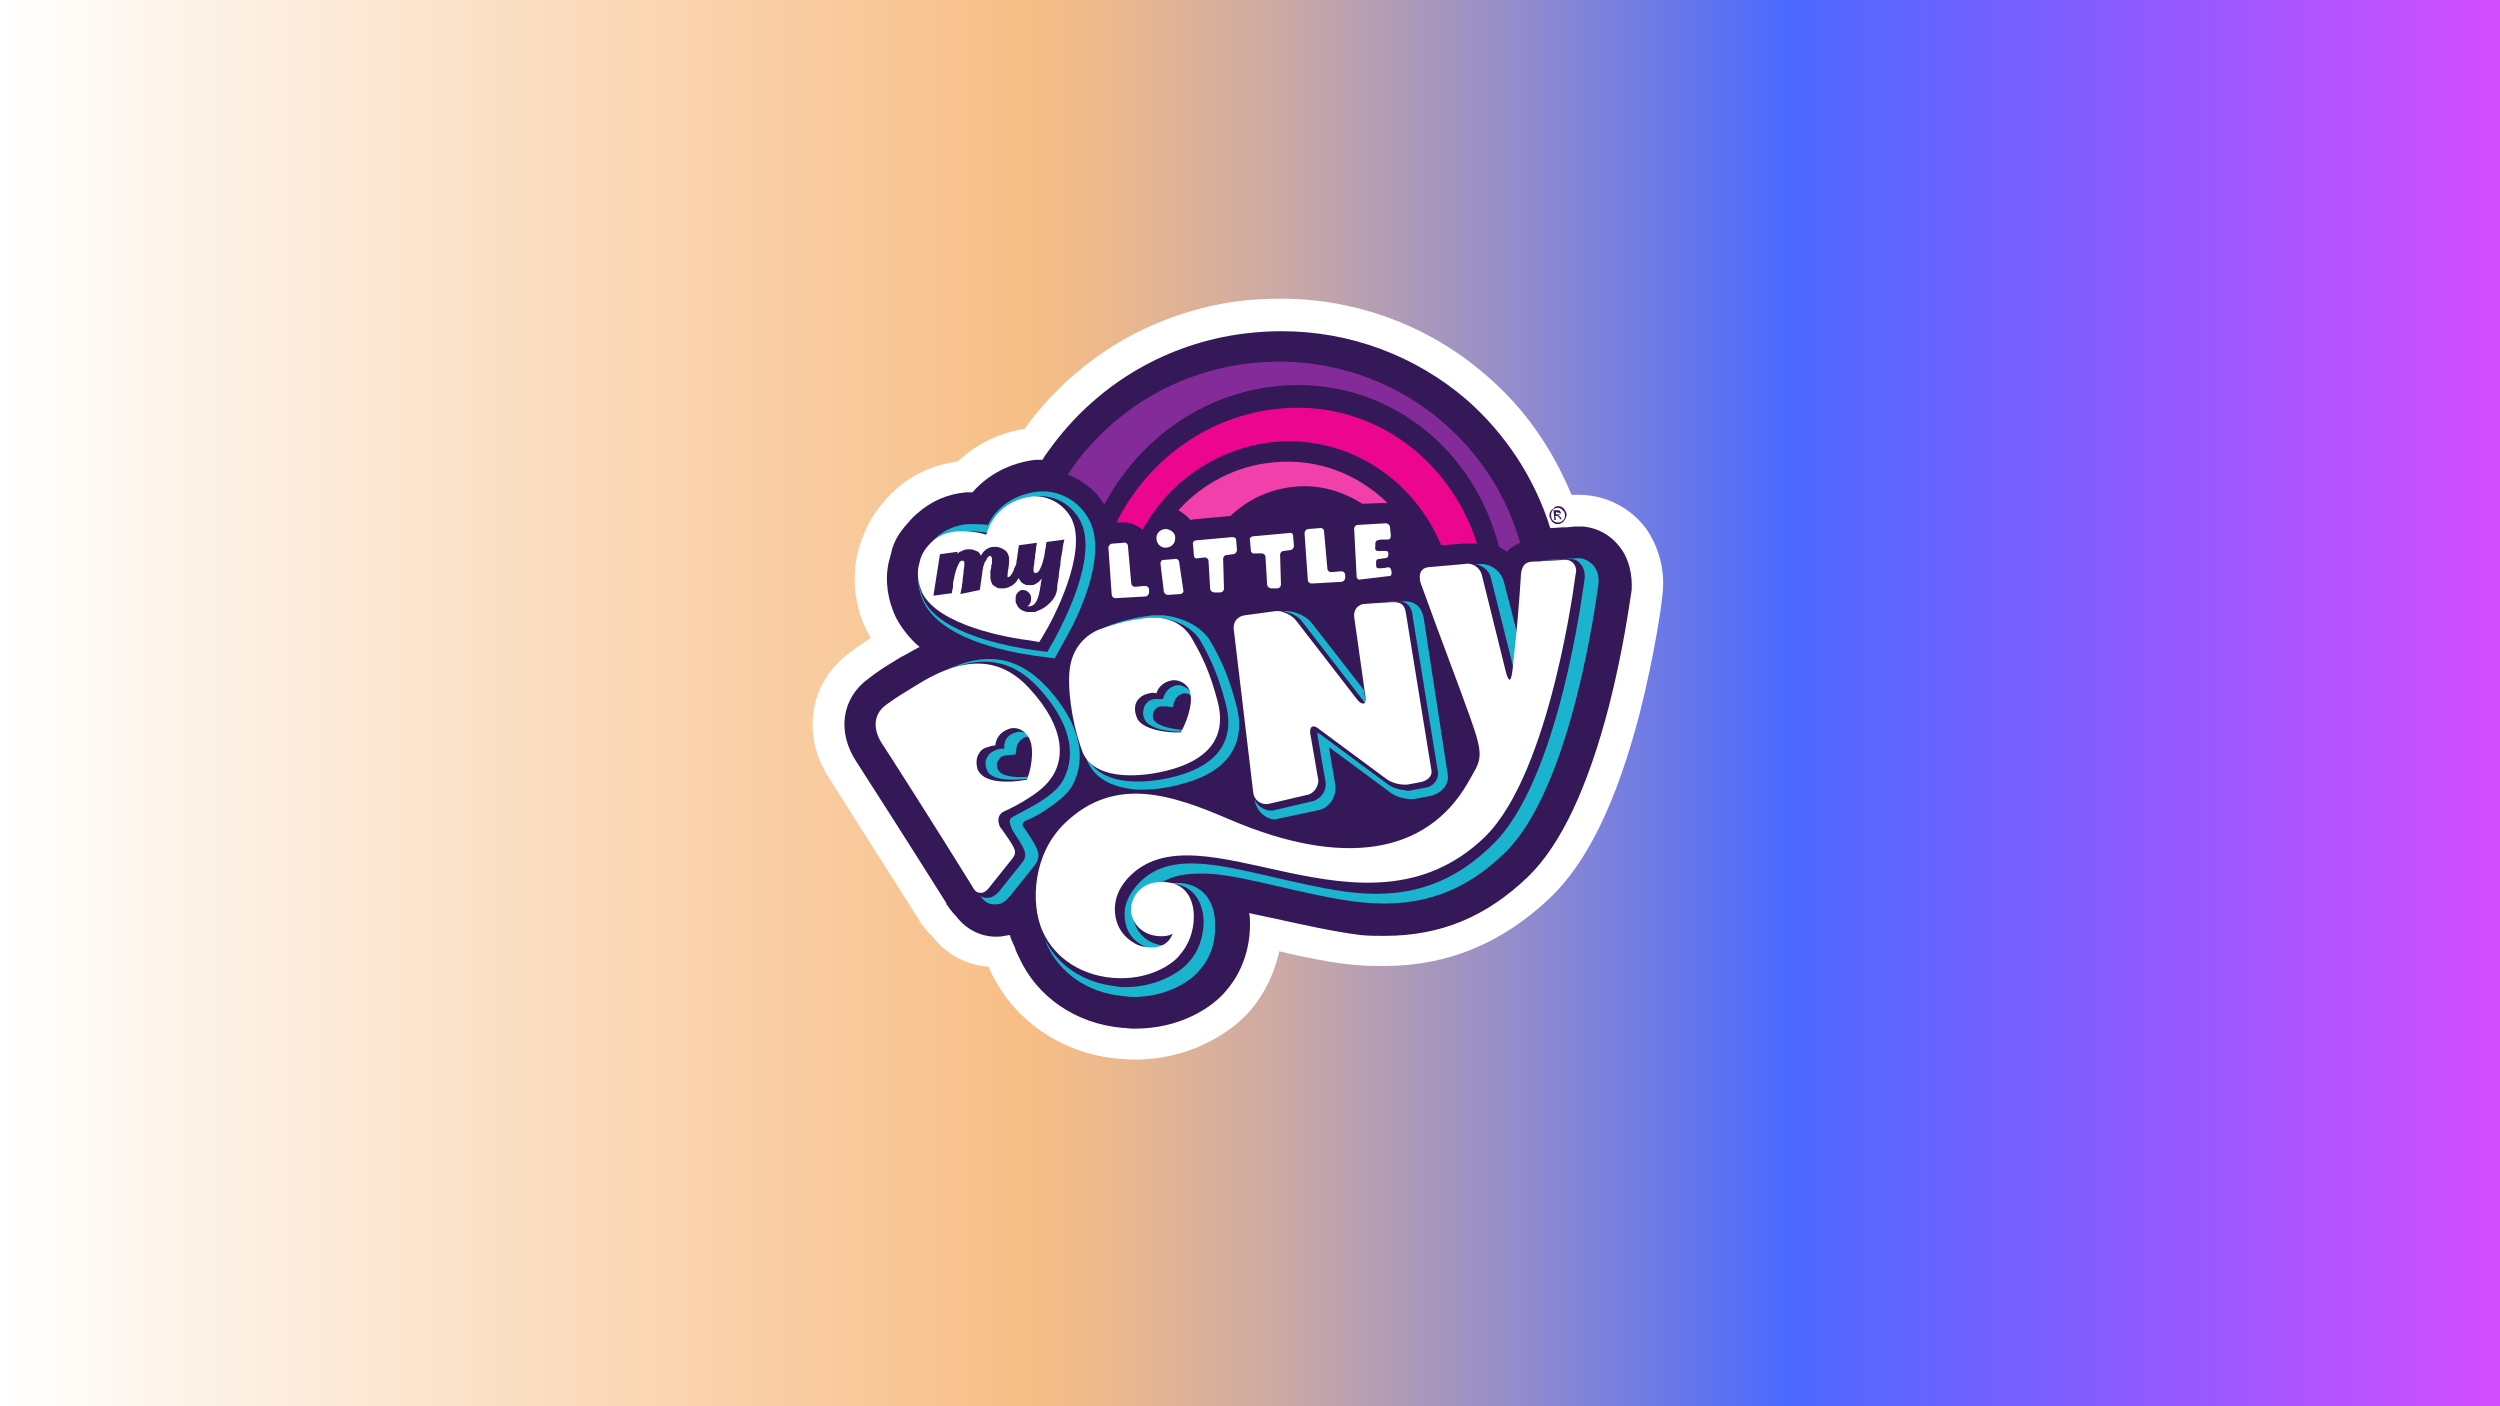 <?xml version="1.0" encoding="utf-8"?>
<!-- Generator: Adobe Illustrator 27.0.0, SVG Export Plug-In . SVG Version: 6.00 Build 0)  -->
<svg version="1.1" xmlns="http://www.w3.org/2000/svg" x="0px" y="0px"
	 viewBox="0 0 307.2 172.8" style="enable-background:new 0 0 307.2 172.8;" xml:space="preserve">
<rect x="0" y="0" width="307.2" height="172.8" fill="#333333" stroke="none"/>
<style type="text/css">
	.st0{fill:url(#SVGID_1_);}
	.st1{fill:#FFFFFF;}
	.st2{fill:#351858;}
	.st3{fill:#822B99;}
	.st4{fill:#F140A9;}
	.st5{fill:#EC058E;}
	.st6{fill:#1AB4CF;}
</style>
<g id="Layer_2">
	<linearGradient id="SVGID_1_" gradientUnits="userSpaceOnUse" x1="0" y1="86.4" x2="307.2" y2="86.4">
		<stop  offset="0" style="stop-color:#FFFFFF"/>
		<stop  offset="0.411" style="stop-color:#F7BE86"/>
		<stop  offset="0.447" style="stop-color:#EBB88E"/>
		<stop  offset="0.512" style="stop-color:#CCA9A4"/>
		<stop  offset="0.599" style="stop-color:#988FC8"/>
		<stop  offset="0.703" style="stop-color:#526DF9"/>
		<stop  offset="0.715" style="stop-color:#4A69FF"/>
		<stop  offset="1" style="stop-color:#D34DFF"/>
	</linearGradient>
	<rect class="st0" width="307.2" height="172.8"/>
</g>
<g id="Layer_1">
	<g id="Layer_2_00000109000074365666786880000001743507733779269507_">
		<path class="st1" d="M202.3,65c-1.9-2.6-5-4.2-8.3-4.2c-0.3,0-0.6,0-0.9,0l0,0c-2.3-5.6-5.8-10.7-10.5-14.7
			c-7-6.1-16-9.4-25.2-9.4c-1.7,0-3.5,0.1-5.2,0.3c-10.4,1.4-19.5,6.7-25.8,15c-0.2,0.2-0.3,0.5-0.5,0.7c-3.2,0.5-6,1.9-8.2,4
			c-2.9,0.4-5.5,1.5-7.6,3.4c-0.8,0.7-1.5,1.5-2.1,2.3c-1.5,1.9-2,3.7-2.3,4.4c-0.1,0.5-0.3,1-0.4,1.5c-0.6,3.1-0.2,6.4,1.2,9.2
			c0.2,0.3,0.3,0.6,0.5,0.9c-0.8,0.5-1.7,1.1-2.6,1.8c-5,3.7-6,10.2-2.4,15.6c0.5,0.8,7.3,11.5,10.9,17.2l0,0
			c0.2,0.4,0.8,1.3,1.7,2.1c1.7,2.2,4.2,3.5,6.9,3.7l0.1,0.3c2.8,6.2,8.8,10.4,15.9,11c0.5,0,1,0.1,1.6,0.1h0.4
			c6.7,0,11.8-3.3,14.2-6.1c1.7-2,2.9-4.5,3.5-7.2c3,0.7,6.7,1.5,9.7,1.7c1.1,0.1,2.2,0.1,3.2,0.1c7.8,0,14.5-2.8,20.4-8.4
			c4.6-4.4,8.2-11.9,11-22.7c1.8-7.1,2.7-13.3,2.8-14.7C204.6,70.2,203.9,67.3,202.3,65"/>
		<path class="st2" d="M199.1,67.3c-1.1-1.5-2.7-2.4-4.5-2.6c-0.2,0-0.4,0-0.6,0c-0.2,0-0.4,0-0.5,0l-1,0.1c-0.2,0-0.3,0-0.5,0
			l-1.5,0.1c-1.9-6.1-5.5-11.6-10.3-15.8c-6.3-5.4-14.3-8.4-22.7-8.4c-1.6,0-3.1,0.1-4.7,0.3c-9.3,1.2-17.6,6-23.3,13.5
			c-0.5,0.7-1,1.3-1.4,2c-0.2,0-0.4,0-0.6,0h-0.3c-3.1,0.4-5.8,1.8-7.7,4c-0.2,0-0.4,0-0.6,0h-0.2c-2.3,0.2-4.3,1.1-6,2.6
			c-0.6,0.5-1.1,1.1-1.6,1.7c-1.1,1.3-1.5,2.6-1.6,3.2c-0.1,0.4-0.2,0.7-0.3,1.1c-0.5,2.3-0.1,4.7,0.9,6.8c0.7,1.3,1.7,2.6,2.9,3.6
			c-0.8,0.4-1.6,0.9-2.4,1.3l-0.8,0.5c-1,0.6-2.1,1.3-3.1,2.1c-3.3,2.4-3.9,6.6-1.4,10.3c0.4,0.6,7.3,11.4,11,17.3v0.1
			c0.2,0.3,0.6,0.9,1.2,1.5c1.2,1.6,3,2.5,4.9,2.5c0.3,0,0.6,0,1-0.1c0.2,0,0.5-0.1,0.7-0.1c0.1,0.4,0.3,0.9,0.5,1.3l0.1,0.2l0,0
			c0.1,0.4,0.3,0.8,0.5,1.2c2.2,4.9,7,8.2,12.7,8.7c0.4,0,0.8,0.1,1.3,0.1h0.3c5.4,0,9.4-2.5,11.2-4.7c1.9-2.2,2.9-5.1,2.9-8.1
			c0-0.5,0-0.9-0.1-1.4c0.8,0.2,1.5,0.3,2.3,0.5l0.5,0.1c3.2,0.7,7.6,1.7,10.9,2.1c1,0.1,1.9,0.1,2.9,0.1c6.9,0,12.5-2.3,17.7-7.3
			c4-3.9,7.3-10.9,9.9-20.9c1.8-7,2.6-13.1,2.8-14.3C200.6,70.7,200.2,68.7,199.1,67.3"/>
		<path class="st3" d="M135.7,62c4-7.5,11.2-13.1,20-14.4c13.3-2,25.2,6.6,28.5,19.6c0.4,0.2,0.7,0.4,1,0.6c0.4-0.5,0.9-0.8,1.6-1.1
			c-4.1-14.4-18.2-24-33.7-22c-9.3,1.2-17.1,6.4-21.9,13.6C133.1,59.1,134.7,60.3,135.7,62"/>
		<path class="st4" d="M146,63.6l0.3,0.3c0.2,0,0.3-0.1,0.5-0.1l4.4-0.4c2.1-2,4.8-3.3,7.9-3.6c3.1-0.3,5.9,0.6,8.3,2.1l2.8-0.1h0.1
			h0.2c-3.6-3.5-8.5-5.5-13.9-5c-4.7,0.4-8.8,2.6-11.8,5.9C145.3,63,145.7,63.3,146,63.6"/>
		<path class="st5" d="M156.4,50.3c-8.5,1.1-15.6,6.6-19.2,13.9h0.8l0,0h0.2c0.8,0,1.6,0.4,2.2,0.9c3.2-5.9,9.2-10.1,16.2-10.8
			c9.1-0.8,17.1,4.6,20.5,12.7l2.7-0.2c0.2,0,0.4,0,0.6,0h0.3h0.1h0.5h0.2C178,55.9,167.9,48.8,156.4,50.3"/>
		<g>
			<path class="st6" d="M156.8,100.8L156.8,100.8C156.7,100.9,156.9,100.9,156.8,100.8 M171.3,73.9h0.2c0.2,0,0.4,0,0.5,0
				c1,0.1,1.5,0.7,1.6,1.9l3.1,19.1c0.1,0.9-0.6,1.8-1.6,1.9l-1.6,0.3c-0.3,0.1-0.6,0.1-0.9,0c-0.9-0.1-1.7-0.4-2.3-0.9l-8.1-6l0,0
				c-0.2-0.1-0.3-0.2-0.3-0.2c0,0.1,0,0.2,0,0.4l1,5.8l0,0c0.1,1.1-0.7,2.1-1.8,2.3l-4.7,1.1l0,0H156c-0.8-0.1-1.5-0.6-1.8-1.3v0.1
				c0.2,1.2,1.2,2.2,2.4,2.3l0,0l0,0l5.2-1.1c1.4-0.2,2.4-1.5,2.3-3l0,0l-0.8-4.8l7.3,5.4c0.7,0.6,1.6,0.9,2.6,1c0.4,0,0.7,0,1-0.1
				l1.6-0.3c1.3-0.3,2.3-1.4,2.1-2.6L175,76.3c-0.1-0.6-0.3-2.3-2.2-2.4c-0.2,0-0.4,0-0.6,0H172l-3,0.2c-0.2,0-0.4,0-0.6,0.1
				 M180.7,69.4h0.3l-4,0.3l0,0 M181.2,69.3c0.9,0.1,1.8,0.8,2,1.7l2.9,11.6c0.1-0.5,0.1-1.1,0.2-1.5c0-0.3,0-0.5,0.1-0.7
				c0.1-0.6,0.1-1.3,0.2-1.9l-1.8-7c-0.3-1.2-1.4-2.1-2.6-2.2c-0.2,0-0.5,0-0.7,0H181H181.2z"/>
			<path class="st6" d="M157.1,75.1h0.4c1,0.1,2.1,0.6,2.6,1.4l7.5,9.7l0.2,0.2v-0.2l-0.2-1.4l-6.3-8.1c-0.6-0.9-1.9-1.5-3-1.6
				c-0.1,0-0.3,0-0.4,0l0,0l-3.7,0.5l0,0 M135.8,77.2c1.6-0.5,3-1,5.2-1.3c0.3,0,0.7-0.1,1.2,0c1.9,0.1,4.4,1.1,5.4,3
				c1.2,2.1,2.1,4.1,3,7.5c1.2,4.4-0.8,7.5-5.8,8.9c-1,0.3-3.5,0.9-6,0.7c-2.7-0.2-4.5-1.3-5.3-3.1c-0.5-1.2-1-2.8-1.3-4.5
				c0.3,1.9,0.9,3.7,1.4,5.1c0.9,2.1,2.9,3.2,5.8,3.5c2.7,0.2,5.3-0.5,6.3-0.8c5.3-1.5,7.5-5,6.2-9.6c-0.9-3.5-1.9-5.6-3.1-7.7
				c-1.2-2.1-3.8-3.1-5.9-3.3c-0.5,0-0.9,0-1.3,0c-2.2,0.3-3.8,0.7-5.4,1.3c-0.2,0.1-0.4,0.2-0.7,0.3H135.8 M145.1,108.5
				c-0.4,0-0.8,0-1.2,0c-0.2,0-0.4,0-0.5,0.1c0.2,0,0.5,0,0.7,0c3.4,0.3,3.8,3.6,3.8,4.6c0,1.9-0.6,3.7-1.8,5
				c-0.7,0.9-3.5,3.1-7.9,3.1c-0.3,0-0.6,0-1-0.1c-4-0.4-7.4-2.6-8.9-6v-0.1c0.1,0.3,0.2,0.6,0.3,0.9c1.6,3.6,5.1,6,9.4,6.4
				c0.3,0,0.7,0.1,1,0.1c4.5,0.1,7.5-2.1,8.4-3.3c1.3-1.4,2-3.4,1.9-5.4C149.4,111.4,148.3,108.8,145.1,108.5"/>
			<path class="st6" d="M195.9,69.6c-0.4-0.5-1-0.9-1.7-1c-0.2,0-0.3,0-0.5,0l-3.4,0.2c-0.2,0-0.6,0-0.9,0.1l0,0l3.4-0.2h0.3
				c0.5,0,0.9,0.3,1.2,0.7c0.4,0.5,0.5,1.2,0.4,1.8c-0.2,1.3-3.1,24.7-11.3,32.6c-4.6,4.5-9.8,6.6-16.9,5.9
				c-3.2-0.3-7.8-1.4-10.8-2.1c-2.7-0.6-5.2-1.2-7.5-1.4c-3.9-0.4-6.6,0.4-8.5,2.6c-0.6,0.7-1.4,1.8-1.5,3.2
				c-0.1,1.8,0.6,3.3,2.1,4.1c0.3,0.2,0.6,0.3,0.9,0.4c0.2,0.1,0.4,0.1,0.7,0.1c0.9,0.1,1.5-0.2,1.8-0.4c-0.2,0-0.5,0-0.7,0
				c-0.8-0.1-2.8-0.5-3.6-2.8c-0.3-0.9-0.1-2.1,0.5-3.1c0.6-0.9,1.5-1.5,2.6-1.7c1.6-1.1,3.7-1.4,6.6-1.2c2.3,0.2,4.8,0.8,7.5,1.4
				c3,0.7,7.6,1.8,10.9,2.1c7.3,0.7,12.7-1.5,17.4-6.1c8.3-8,11.3-31.6,11.5-32.9C196.5,71.1,196.4,70.3,195.9,69.6 M124.8,90
				L124.8,90c-0.2,0.1-0.3,0.1-0.5,0.2c-0.7,0.4-0.9,1-0.9,1.5V92h-0.3c-0.3,0-0.6,0.1-0.8,0.2l-0.4,0.2c-0.2,0.1-0.4,0.3-0.5,0.5
				c-0.3,0.4-0.3,0.8-0.3,0.9c0,0.4,0.1,0.8,0.4,1.2c1,1.1,3.9,0.8,4.7,0.7h0.4l0.1-0.3c-1.5,0.2-3.3,0.1-3.9-0.6
				c-0.2-0.2-0.3-0.5-0.3-0.8c0-0.1,0-0.4,0.2-0.6L123,93l0.3-0.1c0.2-0.1,0.4-0.1,0.7-0.1l0.8-0.1l0.1-0.8c0.1-0.5,0.3-0.8,0.7-1.1
				l0.3-0.2l0,0c0.3-0.1,0.6-0.1,0.9,0.1l-0.2-0.3C126,90,125.4,89.8,124.8,90 M145,84.2h-0.4l0,0c-1,0.2-1.4,0.9-1.6,1.4l-0.1,0.3
				h-0.4c-0.3,0-0.5,0-0.7,0c-0.4,0.1-0.7,0.2-0.9,0.5c-0.3,0.3-0.4,0.7-0.4,0.9c-0.1,0.4,0,0.8,0.2,1.2c0.5,0.8,1.9,1.3,3.9,1.4
				c0.2,0,0.4,0,0.5,0h0.4l0.1-0.2h-0.3c-2.1-0.2-3.2-0.7-3.5-1.2c-0.1-0.2-0.2-0.5-0.1-0.8c0-0.1,0.1-0.4,0.3-0.6s0.4-0.3,0.7-0.3
				c0.2,0,0.4,0,0.6,0l0.8,0.1l0.2-0.7c0.2-0.5,0.6-0.9,1.2-1l0,0h0.2c0.3,0,0.6,0.2,0.8,0.5l0.1,0.2c0-0.3-0.1-0.6-0.3-0.9
				C145.9,84.5,145.4,84.3,145,84.2"/>
			<path class="st6" d="M125.9,101.8L125.9,101.8c-0.3-0.3-0.3-0.6-0.1-0.8c0.2-0.2,1.1-0.4,2.6-1.4c1.5-1,2.6-1.9,3.2-2.8
				c1-1.6,2.8-6-2.9-12.3c-3.8-4.1-8.1-4.7-13.9-1.4c5.2-2.8,9.4-2.3,12.8,1.4c5.5,6,3.8,10.1,2.9,11.6c-0.5,0.8-1.5,1.7-3,2.6
				s-2.8,1.5-2.9,1.6l-0.2,0.1c-0.2,0.1-0.3,0.3-0.3,0.4c-0.1,0.3,0.1,0.7,0.3,1.2l0,0c1.5,2.3,2,3,1.2,4l-2.8,3.5
				c-0.1,0.1-0.3,0.4-0.7,0.6c-0.2,0.1-0.3,0.2-0.5,0.2c-0.5,0.1-0.8,0-1.1-0.2c0.3,0.5,0.9,1.2,2.1,1c0.3,0,0.5-0.1,0.8-0.3
				c0.4-0.3,0.7-0.7,0.8-0.8l2.8-3.5C128.2,105.1,127.5,104.2,125.9,101.8"/>
		</g>
		<path class="st1" d="M139.5,86.8c0-0.2,0.1-0.6,0.5-1c0.3-0.3,0.7-0.5,1.2-0.6c0.3-0.1,0.6-0.1,0.9,0c0.2-0.7,0.8-1.4,1.9-1.6l0,0
			c0.7-0.1,1.5,0.2,2,0.9c0.9,1.4-0.2,4.1-0.6,4.9l-0.3,0.6h-0.6c-1.1,0-3.9-0.3-4.7-1.6C139.5,87.8,139.4,87.2,139.5,86.8
			 M144.1,94.5c3.4-1,6.9-3.2,5.5-8.4c-0.9-3.4-1.8-5.3-3-7.4c-1.5-2.9-4.5-3-6.2-2.7c-2.2,0.3-3.7,0.8-5.2,1.3
			c-1.6,0.6-3.6,2.2-3.8,5.4c-0.2,3.2,0.7,7.4,1.7,9.9C134.8,96.1,140.7,95.5,144.1,94.5 M154,97.4c0.1,0.9,0.9,1.5,1.8,1.4l0,0
			l4.7-1.1c0.9-0.1,1.5-1,1.5-1.8l-1-5.8c-0.1-0.9,0.4-1.1,1.1-0.5l8.1,6c0.7,0.6,1.9,0.9,2.8,0.8l1.6-0.3c0.9-0.2,1.4-0.8,1.3-1.4
			l-3.1-19.1c-0.2-1.7-1-1.6-1.9-1.6l-3.1,0.2c-0.9,0-1.5,0.7-1.4,1.6l1.4,9.9c0.1,0.9-0.4,1-1,0.3l-7.5-9.7
			c-0.5-0.7-1.7-1.3-2.6-1.2l-3.7,0.5c-0.9,0.1-1.5,0.8-1.4,1.7"/>
		<path class="st1" d="M192.2,68.8l-3.4,0.2c-0.9,0-1.7,0-1.9,1.5c0,0-0.3,5.2-0.8,9.5c-0.2,1.6-0.3,5-1,2.8l-3-12.1
			c-0.2-0.9-1.1-1.6-2.1-1.4l-4.5,0.4c-1.5,0.2-1,1.9-0.8,2.3c2.5,6.9,4.1,11,5.9,16c1.9,5.3,1.4,5.3-0.3,8.3
			c-5,8.6-15.2,10.4-29.2,4.4c-7.2-3.1-14.1-5.4-20.2,0.4c-4,3.8-4.3,9.9-2.8,13.3s5,5.7,9.4,5.8c4.2,0.1,6.9-2,7.5-2.9
			c1-1.1,1.7-2.8,1.7-4.7c0-1.5-0.6-4.5-4.4-4.2c-2.8,0.2-3.7,2.9-3.2,4.2c1,3,4.6,2.6,5,2.1c0,0-0.6,2.3-3.7,1.6
			c-0.4-0.1-0.7-0.2-1-0.4c-1.6-0.9-2.5-2.5-2.4-4.5c0.1-1.5,0.8-2.6,1.6-3.5c8.7-9.4,29,9.2,43.8-5c8.2-7.9,11.2-32.3,11.2-32.3
			C193.9,69.7,193.3,68.7,192.2,68.8 M126.4,95.2l-0.2,0.6l-0.6,0.1c-1.2,0.2-4,0.4-5.1-0.8c-0.4-0.4-0.5-0.9-0.5-1.4
			c0-0.2,0-0.7,0.3-1.1c0.2-0.4,0.6-0.7,1.1-0.8c0.3-0.1,0.6-0.2,0.9-0.2c0.1-0.8,0.5-1.6,1.6-2l0,0c0.7-0.3,1.6-0.1,2.2,0.6
			C127.3,91.4,126.7,94.3,126.4,95.2 M126.5,84.6c-4.2-4.6-9.1-3.4-13.9-0.4c-1.3,0.8-2.5,1.5-3.7,2.4c-1.8,1.3-1.5,3.3-0.5,4.8
			c0.3,0.4,7.3,11.4,11,17.4c0.3,0.5,0.5,1,1.3,0.9c0.5-0.1,0.9-0.7,0.9-0.7l2.8-3.5c0.7-0.9,0.3-1.3-1.5-3.9l0.2,0.4
			c-0.6-0.9-0.6-1.9,0.3-2.3c0,0,4.3-1.9,5.7-4C130.7,93.6,131.2,89.7,126.5,84.6"/>
		<path class="st6" d="M129.5,78.7l-0.8,1.4l-1.6-0.2c-3.4-0.5-11.5-2-13.6-6.2c-0.6-1.3-0.8-2.8-0.4-4.2c0.2-0.6,0.6-1.8,1.7-2.8
			c0.9-0.8,2.1-1.3,3.5-1.4h0.1c0.9-0.1,1.9,0,3,0.2c0.9-2.5,3.1-4.1,6-4.5h0.1c2.2-0.2,4.3,1.1,5.3,3.1
			C134.9,68.4,130.8,76.3,129.5,78.7 M133.9,64c-1.2-2.4-3.7-3.8-6.2-3.6h-0.1c-2.8,0.3-5.1,1.8-6.2,4.1c-0.8-0.1-1.6-0.1-2.3-0.1
			H119c-1.5,0.1-2.9,0.7-3.9,1.6c-1.4,1.2-1.8,2.6-2,3.2c-0.5,1.6-0.3,3.3,0.4,4.8c2.2,4.4,9.6,6,13.8,6.6l2.3,0.3l1.1-2
			C132.4,76,136.1,68.5,133.9,64"/>
		<path class="st1" d="M130.5,67.9c-0.1,0.5-0.2,1-0.2,1.5c-0.1,0.5-0.2,1-0.2,1.5c-0.1,0.5-0.2,1-0.2,1.5c-0.1,0.7-0.4,1.2-0.9,1.7
			s-1,0.8-1.6,1l-0.2,0.1H127c-0.2,0-0.5,0-0.7,0s-0.5-0.1-0.7-0.2s-0.4-0.3-0.5-0.4c-0.1-0.2-0.2-0.4-0.3-0.6v-0.1v-0.1v-0.1v-0.1
			c0-0.2,0-0.5,0.2-0.7c0.1-0.2,0.3-0.3,0.5-0.4h0.1h0.1c0.3,0,0.5,0.1,0.7,0.3c0.2,0.2,0.3,0.4,0.3,0.7l0,0l0,0
			c0,0.2,0,0.4-0.1,0.6s-0.2,0.3-0.4,0.4h0.1h0.1h0.1l0,0c0.4,0,0.7-0.3,0.9-0.7c0.2-0.4,0.3-0.9,0.4-1.4c0-0.2,0.1-0.5,0.1-0.7
			s0.1-0.4,0.1-0.6c-0.2,0.2-0.3,0.4-0.5,0.5s-0.4,0.3-0.7,0.3h-0.1h-0.2c-0.2,0-0.4,0-0.6-0.1s-0.4-0.2-0.5-0.4
			c-0.1-0.1-0.2-0.3-0.2-0.4l0,0l-0.2,0.3c-0.3,0.5-0.9,0.9-1.6,1h-0.2H123c-0.2,0-0.4,0-0.5-0.1c-0.2-0.1-0.3-0.2-0.5-0.3l-0.2-0.4
			c0-0.1-0.1-0.3-0.1-0.4v-0.2v-0.2c0-0.2,0-0.3,0-0.5s0.1-0.3,0.1-0.5v-0.2l0.1-0.3v-0.1V69v-0.2v-0.2l-0.1-0.2l-0.1-0.1
			c-0.1,0-0.3,0.1-0.4,0.3c-0.1,0.2-0.2,0.4-0.3,0.5l-0.1,0.3l-0.1,0.3c0,0.2-0.1,0.4-0.1,0.7c0,0.2-0.1,0.5-0.1,0.7
			s-0.1,0.5-0.1,0.7s-0.1,0.5-0.1,0.7L118,73c0.1-0.3,0.1-0.6,0.2-0.9c0-0.3,0.1-0.6,0.1-0.9s0.1-0.6,0.1-0.9s0.1-0.6,0.1-0.9v-0.2
			v-0.1l-0.1-0.2h-0.2h-0.1L118,69l-0.1,0.1l-0.1,0.2c-0.1,0.2-0.2,0.4-0.3,0.7c-0.1,0.3-0.2,0.7-0.3,1.2c-0.1,0.4-0.1,0.7-0.1,0.9
			c0,0.2-0.1,0.4-0.1,0.5c0,0.2,0,0.3-0.1,0.3l-2.2,0.3l0.8-5.1l2.2-0.3l-0.1,0.3c0.2-0.2,0.3-0.3,0.6-0.4c0.2-0.1,0.4-0.2,0.7-0.2
			h0.1h0.1h0.3l0.3,0.1c0.2,0.1,0.3,0.1,0.5,0.2c0.1,0.1,0.3,0.3,0.3,0.5c0.2-0.3,0.4-0.6,0.7-0.8c0.3-0.2,0.6-0.3,0.9-0.3h0.4
			l0.4,0.1c0.3,0.1,0.6,0.3,0.8,0.5c0.2,0.3,0.3,0.6,0.3,0.9V69c0,0.6-0.2,1.2-0.2,1.8v0.1l0,0h0.1h0.1l0.1-0.1
			c0.1-0.1,0.2-0.2,0.3-0.4c0.1-0.2,0.2-0.3,0.2-0.5l0.2-0.4l0.1-0.3l0,0v-0.1c0-0.2,0.1-0.5,0.1-0.7s0.1-0.5,0.1-0.7
			s0.1-0.5,0.1-0.7l2.2-0.3c0,0.3-0.1,0.5-0.1,0.8s-0.1,0.5-0.1,0.8s-0.1,0.5-0.1,0.8s-0.1,0.5-0.1,0.8V70c0,0.1,0,0.4,0.2,0.4h0.1
			c0.2,0,0.4-0.2,0.6-0.7c0.2-0.4,0.3-0.9,0.4-1.3s0.1-0.8,0.2-1.1c0-0.3,0.1-0.6,0.1-0.7l2.2-0.3C130.6,66.9,130.6,67.4,130.5,67.9
			 M131.7,63.8c-0.9-1.8-2.8-2.9-4.7-2.8h-0.1l0,0c-3.4,0.4-5.1,2.6-5.7,4.7c-1-0.3-2.3-0.5-3.6-0.4c-1.2,0.1-2.3,0.5-3.1,1.3
			c-1,0.9-1.4,1.9-1.5,2.5c-0.4,1.2-0.2,2.5,0.3,3.7c2,4.1,10.7,5.6,13.3,5.9l1.1,0.2l0.6-1C129.3,76.3,133.7,68,131.7,63.8"/>
		<path class="st2" d="M191.2,62.9v0.3h0.2h0.2l0.1-0.1l-0.1-0.1h-0.2L191.2,62.9z M191.2,63.9H191l-0.1-1.2h0.4h0.3l0.1,0.1
			l0.1,0.2l-0.1,0.2l-0.2,0.1l0.1,0.1l0.2,0.2l0.1,0.2h-0.2l-0.1-0.2l-0.2-0.2h-0.2h-0.1L191.2,63.9z M191.4,62.4
			c-0.2,0-0.5,0.1-0.6,0.3c-0.2,0.2-0.2,0.4-0.2,0.7c0,0.2,0.1,0.5,0.3,0.6c0.2,0.2,0.4,0.2,0.6,0.2c0.2,0,0.4-0.1,0.6-0.3
			c0.2-0.2,0.2-0.4,0.2-0.6c0-0.2-0.1-0.5-0.3-0.6C191.9,62.5,191.6,62.4,191.4,62.4 M191.4,62.2c0.2,0,0.4,0,0.5,0.1
			c0.2,0.1,0.3,0.2,0.4,0.4c0.1,0.2,0.2,0.3,0.2,0.5c0,0.4-0.2,0.7-0.5,1c-0.2,0.1-0.3,0.2-0.5,0.2s-0.4,0-0.5-0.1
			c-0.2-0.1-0.3-0.2-0.4-0.4c-0.1-0.2-0.2-0.3-0.2-0.5s0-0.4,0.1-0.5c0.1-0.2,0.2-0.3,0.4-0.4C191,62.3,191.2,62.2,191.4,62.2"/>
		<path class="st1" d="M143,68.8c-0.3,0-0.4,0.2-0.4,0.5l0,0l0.4,3.3c0,0.3,0.3,0.5,0.5,0.5L145,73c0.3,0,0.5-0.3,0.4-0.5l-0.5-3.4
			c0-0.3-0.3-0.5-0.6-0.4 M153.7,67.6c0,0.3,0.3,0.5,0.5,0.4h0.8c0.3,0,0.5,0.2,0.5,0.4l0.2,3.4c0,0.3,0.3,0.5,0.5,0.5h0.7
			c0.3,0,0.5-0.2,0.5-0.5l-0.1-3.6c0-0.3,0.2-0.5,0.5-0.5l0.7-0.1c0.3,0,0.5-0.3,0.5-0.5l-0.1-1.2c0-0.3-0.2-0.5-0.5-0.4l-4.4,0.4
			c-0.3,0-0.5,0.3-0.4,0.5 M146.7,68.2c0,0.3,0.2,0.5,0.5,0.4l0.8-0.1c0.3,0,0.5,0.2,0.5,0.4l0.2,3.4c0,0.3,0.3,0.5,0.5,0.5h0.7
			c0.3,0,0.5-0.2,0.5-0.5l0,0l-0.1-3.6c0-0.3,0.2-0.5,0.5-0.5l0.7-0.1c0.3,0,0.5-0.3,0.5-0.5l-0.1-1.2c0-0.3-0.2-0.4-0.5-0.4l0,0
			l-4.4,0.4c-0.3,0-0.5,0.3-0.4,0.5 M162.7,65.3c0-0.3-0.3-0.5-0.6-0.4l-1.3,0.1c-0.3,0-0.5,0.3-0.5,0.5l0.4,5.7
			c0,0.3,0.2,0.5,0.5,0.5l3.6-0.2c0.3,0,0.5-0.3,0.5-0.5v-0.3c0-0.3-0.2-0.5-0.5-0.5l-1.2,0.1c-0.3,0-0.5-0.2-0.5-0.5 M144.4,66.2
			c0,0.6-0.5,1.1-1.2,1.1c-0.6,0-1.1-0.5-1.1-1.2c0-0.6,0.5-1.1,1.2-1.1C144,65.1,144.5,65.6,144.4,66.2 M169.1,69.5
			c0-0.3-0.1-0.8,0.3-0.8l0.7-0.1c0.5,0,0.5-0.3,0.5-0.5c0-0.3,0-0.4-0.5-0.4h-0.5c-0.8,0.1-0.6-0.4-0.6-0.7v-0.2
			c0-0.3,0.2-0.5,0.9-0.5h0.6c0.4,0,0.4-0.3,0.4-0.6l-0.1-0.9c0-0.3-0.3-0.5-0.5-0.5l-3.4,0.2c-0.3,0-0.5,0.2-0.5,0.5l0.3,5.8
			c0,0.3,0.2,0.5,0.5,0.4l3.4-0.4c0.3,0,0.4-0.1,0.4-0.4s-0.1-0.7-0.4-0.7l-0.5,0.1C169.6,69.8,169.1,70,169.1,69.5 M138.6,67.1
			c0-0.3-0.3-0.5-0.6-0.4l-1.3,0.1c-0.3,0-0.5,0.3-0.5,0.5l0.4,5.7c0,0.3,0.2,0.5,0.5,0.5l3.6-0.2c0.3,0,0.5-0.3,0.5-0.5v-0.3
			c0-0.3-0.2-0.5-0.5-0.5l-1.2,0.1c-0.3,0-0.5-0.2-0.5-0.5"/>
	</g>
</g>
</svg>
